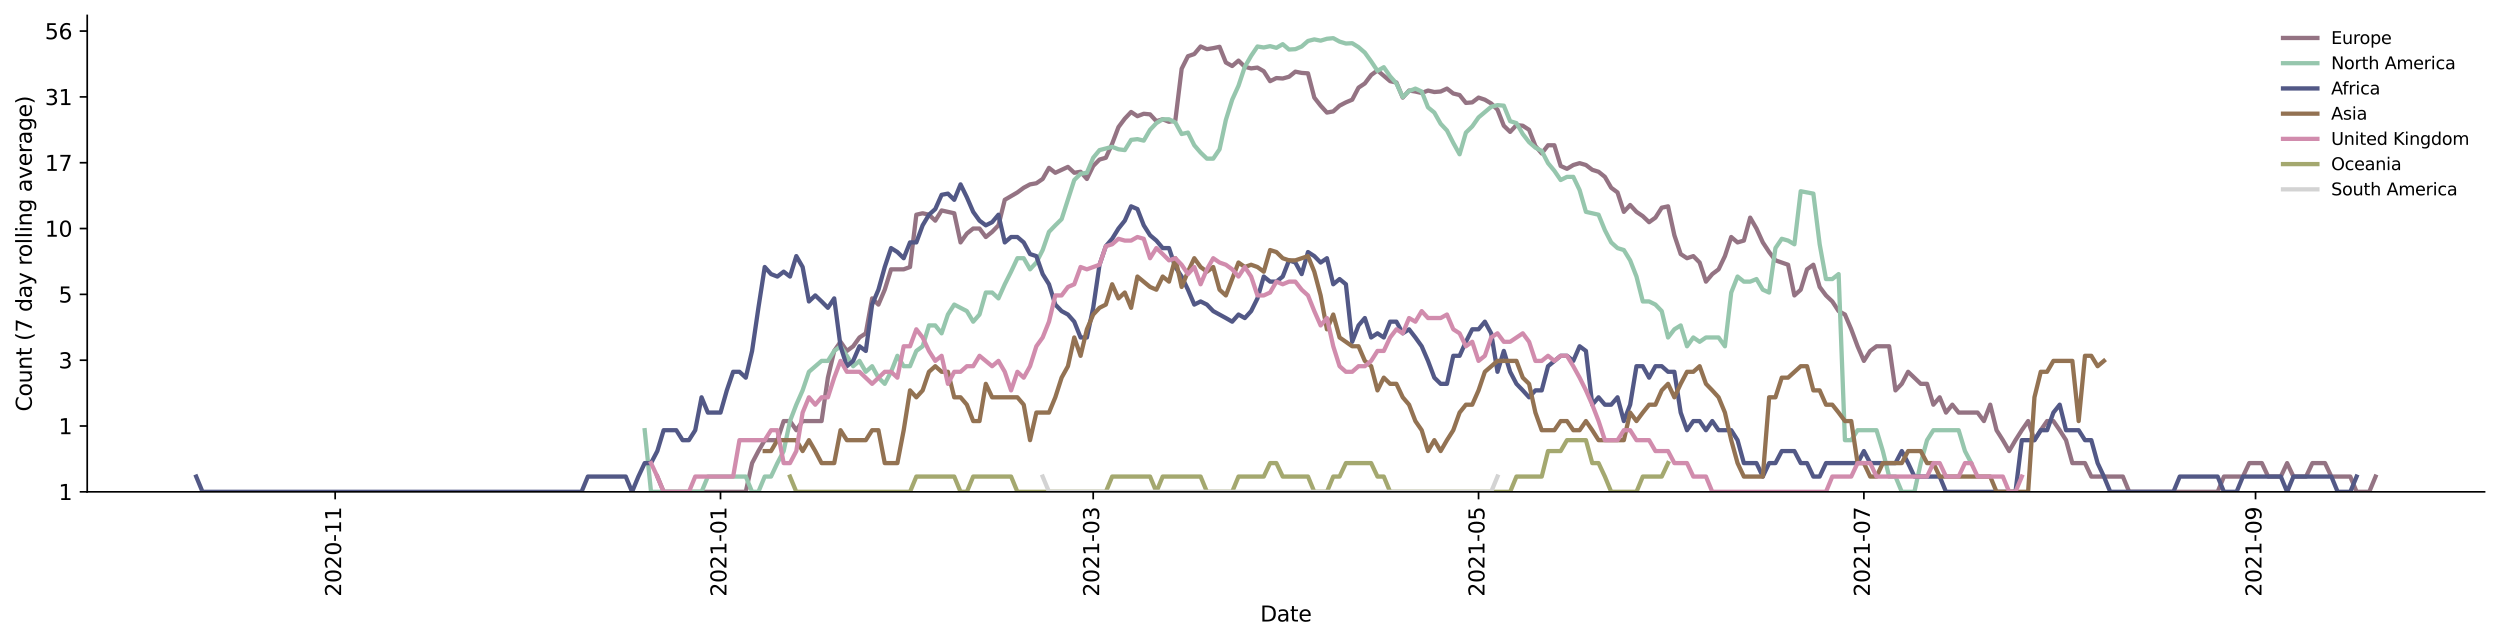 <?xml version="1.0" encoding="utf-8" standalone="no"?>
<!DOCTYPE svg PUBLIC "-//W3C//DTD SVG 1.1//EN"
  "http://www.w3.org/Graphics/SVG/1.1/DTD/svg11.dtd">
<svg height="298.621pt" version="1.1" viewBox="0 0 1163.803 298.621" width="1163.803pt" xmlns="http://www.w3.org/2000/svg" xmlns:xlink="http://www.w3.org/1999/xlink">
 <defs>
  <style type="text/css">*{stroke-linecap:butt;stroke-linejoin:round;}</style>
 </defs>
 <g id="figure_1">
  <g id="patch_1">
   <path d="M 0 298.621 
L 1163.803 298.621 
L 1163.803 0 
L 0 0 
z
" style="fill:#ffffff;"/>
  </g>
  <g id="axes_1">
   <g id="patch_2">
    <path d="M 40.603 228.96 
L 1156.603 228.96 
L 1156.603 7.2 
L 40.603 7.2 
z
" style="fill:#ffffff;"/>
   </g>
   <g id="matplotlib.axis_1">
    <g id="xtick_1">
     <g id="line2d_1">
      <defs>
       <path d="M 0 0 
L 0 3.5 
" id="mb6e22244a1" style="stroke:#000000;stroke-width:0.8;"/>
      </defs>
      <g>
       <use style="stroke:#000000;stroke-width:0.8;" x="156.026" xlink:href="#mb6e22244a1" y="228.96"/>
      </g>
     </g>
     <g id="text_1">
      <!-- 2020-11 -->
      <g transform="translate(158.785 277.743)rotate(-90)scale(0.1 -0.1)">
       <defs>
        <path d="M 1228 531 
L 3431 531 
L 3431 0 
L 469 0 
L 469 531 
Q 828 903 1448 1529 
Q 2069 2156 2228 2338 
Q 2531 2678 2651 2914 
Q 2772 3150 2772 3378 
Q 2772 3750 2511 3984 
Q 2250 4219 1831 4219 
Q 1534 4219 1204 4116 
Q 875 4013 500 3803 
L 500 4441 
Q 881 4594 1212 4672 
Q 1544 4750 1819 4750 
Q 2544 4750 2975 4387 
Q 3406 4025 3406 3419 
Q 3406 3131 3298 2873 
Q 3191 2616 2906 2266 
Q 2828 2175 2409 1742 
Q 1991 1309 1228 531 
z
" id="DejaVuSans-32" transform="scale(0.016)"/>
        <path d="M 2034 4250 
Q 1547 4250 1301 3770 
Q 1056 3291 1056 2328 
Q 1056 1369 1301 889 
Q 1547 409 2034 409 
Q 2525 409 2770 889 
Q 3016 1369 3016 2328 
Q 3016 3291 2770 3770 
Q 2525 4250 2034 4250 
z
M 2034 4750 
Q 2819 4750 3233 4129 
Q 3647 3509 3647 2328 
Q 3647 1150 3233 529 
Q 2819 -91 2034 -91 
Q 1250 -91 836 529 
Q 422 1150 422 2328 
Q 422 3509 836 4129 
Q 1250 4750 2034 4750 
z
" id="DejaVuSans-30" transform="scale(0.016)"/>
        <path d="M 313 2009 
L 1997 2009 
L 1997 1497 
L 313 1497 
L 313 2009 
z
" id="DejaVuSans-2d" transform="scale(0.016)"/>
        <path d="M 794 531 
L 1825 531 
L 1825 4091 
L 703 3866 
L 703 4441 
L 1819 4666 
L 2450 4666 
L 2450 531 
L 3481 531 
L 3481 0 
L 794 0 
L 794 531 
z
" id="DejaVuSans-31" transform="scale(0.016)"/>
       </defs>
       <use xlink:href="#DejaVuSans-32"/>
       <use x="63.623" xlink:href="#DejaVuSans-30"/>
       <use x="127.246" xlink:href="#DejaVuSans-32"/>
       <use x="190.869" xlink:href="#DejaVuSans-30"/>
       <use x="254.492" xlink:href="#DejaVuSans-2d"/>
       <use x="290.576" xlink:href="#DejaVuSans-31"/>
       <use x="354.199" xlink:href="#DejaVuSans-31"/>
      </g>
     </g>
    </g>
    <g id="xtick_2">
     <g id="line2d_2">
      <g>
       <use style="stroke:#000000;stroke-width:0.8;" x="335.409" xlink:href="#mb6e22244a1" y="228.96"/>
      </g>
     </g>
     <g id="text_2">
      <!-- 2021-01 -->
      <g transform="translate(338.169 277.743)rotate(-90)scale(0.1 -0.1)">
       <use xlink:href="#DejaVuSans-32"/>
       <use x="63.623" xlink:href="#DejaVuSans-30"/>
       <use x="127.246" xlink:href="#DejaVuSans-32"/>
       <use x="190.869" xlink:href="#DejaVuSans-31"/>
       <use x="254.492" xlink:href="#DejaVuSans-2d"/>
       <use x="290.576" xlink:href="#DejaVuSans-30"/>
       <use x="354.199" xlink:href="#DejaVuSans-31"/>
      </g>
     </g>
    </g>
    <g id="xtick_3">
     <g id="line2d_3">
      <g>
       <use style="stroke:#000000;stroke-width:0.8;" x="508.911" xlink:href="#mb6e22244a1" y="228.96"/>
      </g>
     </g>
     <g id="text_3">
      <!-- 2021-03 -->
      <g transform="translate(511.671 277.743)rotate(-90)scale(0.1 -0.1)">
       <defs>
        <path d="M 2597 2516 
Q 3050 2419 3304 2112 
Q 3559 1806 3559 1356 
Q 3559 666 3084 287 
Q 2609 -91 1734 -91 
Q 1441 -91 1130 -33 
Q 819 25 488 141 
L 488 750 
Q 750 597 1062 519 
Q 1375 441 1716 441 
Q 2309 441 2620 675 
Q 2931 909 2931 1356 
Q 2931 1769 2642 2001 
Q 2353 2234 1838 2234 
L 1294 2234 
L 1294 2753 
L 1863 2753 
Q 2328 2753 2575 2939 
Q 2822 3125 2822 3475 
Q 2822 3834 2567 4026 
Q 2313 4219 1838 4219 
Q 1578 4219 1281 4162 
Q 984 4106 628 3988 
L 628 4550 
Q 988 4650 1302 4700 
Q 1616 4750 1894 4750 
Q 2613 4750 3031 4423 
Q 3450 4097 3450 3541 
Q 3450 3153 3228 2886 
Q 3006 2619 2597 2516 
z
" id="DejaVuSans-33" transform="scale(0.016)"/>
       </defs>
       <use xlink:href="#DejaVuSans-32"/>
       <use x="63.623" xlink:href="#DejaVuSans-30"/>
       <use x="127.246" xlink:href="#DejaVuSans-32"/>
       <use x="190.869" xlink:href="#DejaVuSans-31"/>
       <use x="254.492" xlink:href="#DejaVuSans-2d"/>
       <use x="290.576" xlink:href="#DejaVuSans-30"/>
       <use x="354.199" xlink:href="#DejaVuSans-33"/>
      </g>
     </g>
    </g>
    <g id="xtick_4">
     <g id="line2d_4">
      <g>
       <use style="stroke:#000000;stroke-width:0.8;" x="688.295" xlink:href="#mb6e22244a1" y="228.96"/>
      </g>
     </g>
     <g id="text_4">
      <!-- 2021-05 -->
      <g transform="translate(691.054 277.743)rotate(-90)scale(0.1 -0.1)">
       <defs>
        <path d="M 691 4666 
L 3169 4666 
L 3169 4134 
L 1269 4134 
L 1269 2991 
Q 1406 3038 1543 3061 
Q 1681 3084 1819 3084 
Q 2600 3084 3056 2656 
Q 3513 2228 3513 1497 
Q 3513 744 3044 326 
Q 2575 -91 1722 -91 
Q 1428 -91 1123 -41 
Q 819 9 494 109 
L 494 744 
Q 775 591 1075 516 
Q 1375 441 1709 441 
Q 2250 441 2565 725 
Q 2881 1009 2881 1497 
Q 2881 1984 2565 2268 
Q 2250 2553 1709 2553 
Q 1456 2553 1204 2497 
Q 953 2441 691 2322 
L 691 4666 
z
" id="DejaVuSans-35" transform="scale(0.016)"/>
       </defs>
       <use xlink:href="#DejaVuSans-32"/>
       <use x="63.623" xlink:href="#DejaVuSans-30"/>
       <use x="127.246" xlink:href="#DejaVuSans-32"/>
       <use x="190.869" xlink:href="#DejaVuSans-31"/>
       <use x="254.492" xlink:href="#DejaVuSans-2d"/>
       <use x="290.576" xlink:href="#DejaVuSans-30"/>
       <use x="354.199" xlink:href="#DejaVuSans-35"/>
      </g>
     </g>
    </g>
    <g id="xtick_5">
     <g id="line2d_5">
      <g>
       <use style="stroke:#000000;stroke-width:0.8;" x="867.678" xlink:href="#mb6e22244a1" y="228.96"/>
      </g>
     </g>
     <g id="text_5">
      <!-- 2021-07 -->
      <g transform="translate(870.438 277.743)rotate(-90)scale(0.1 -0.1)">
       <defs>
        <path d="M 525 4666 
L 3525 4666 
L 3525 4397 
L 1831 0 
L 1172 0 
L 2766 4134 
L 525 4134 
L 525 4666 
z
" id="DejaVuSans-37" transform="scale(0.016)"/>
       </defs>
       <use xlink:href="#DejaVuSans-32"/>
       <use x="63.623" xlink:href="#DejaVuSans-30"/>
       <use x="127.246" xlink:href="#DejaVuSans-32"/>
       <use x="190.869" xlink:href="#DejaVuSans-31"/>
       <use x="254.492" xlink:href="#DejaVuSans-2d"/>
       <use x="290.576" xlink:href="#DejaVuSans-30"/>
       <use x="354.199" xlink:href="#DejaVuSans-37"/>
      </g>
     </g>
    </g>
    <g id="xtick_6">
     <g id="line2d_6">
      <g>
       <use style="stroke:#000000;stroke-width:0.8;" x="1050.002" xlink:href="#mb6e22244a1" y="228.96"/>
      </g>
     </g>
     <g id="text_6">
      <!-- 2021-09 -->
      <g transform="translate(1052.762 277.743)rotate(-90)scale(0.1 -0.1)">
       <defs>
        <path d="M 703 97 
L 703 672 
Q 941 559 1184 500 
Q 1428 441 1663 441 
Q 2288 441 2617 861 
Q 2947 1281 2994 2138 
Q 2813 1869 2534 1725 
Q 2256 1581 1919 1581 
Q 1219 1581 811 2004 
Q 403 2428 403 3163 
Q 403 3881 828 4315 
Q 1253 4750 1959 4750 
Q 2769 4750 3195 4129 
Q 3622 3509 3622 2328 
Q 3622 1225 3098 567 
Q 2575 -91 1691 -91 
Q 1453 -91 1209 -44 
Q 966 3 703 97 
z
M 1959 2075 
Q 2384 2075 2632 2365 
Q 2881 2656 2881 3163 
Q 2881 3666 2632 3958 
Q 2384 4250 1959 4250 
Q 1534 4250 1286 3958 
Q 1038 3666 1038 3163 
Q 1038 2656 1286 2365 
Q 1534 2075 1959 2075 
z
" id="DejaVuSans-39" transform="scale(0.016)"/>
       </defs>
       <use xlink:href="#DejaVuSans-32"/>
       <use x="63.623" xlink:href="#DejaVuSans-30"/>
       <use x="127.246" xlink:href="#DejaVuSans-32"/>
       <use x="190.869" xlink:href="#DejaVuSans-31"/>
       <use x="254.492" xlink:href="#DejaVuSans-2d"/>
       <use x="290.576" xlink:href="#DejaVuSans-30"/>
       <use x="354.199" xlink:href="#DejaVuSans-39"/>
      </g>
     </g>
    </g>
    <g id="text_7">
     <!-- Date -->
     <g transform="translate(586.652 289.341)scale(0.1 -0.1)">
      <defs>
       <path d="M 1259 4147 
L 1259 519 
L 2022 519 
Q 2988 519 3436 956 
Q 3884 1394 3884 2338 
Q 3884 3275 3436 3711 
Q 2988 4147 2022 4147 
L 1259 4147 
z
M 628 4666 
L 1925 4666 
Q 3281 4666 3915 4102 
Q 4550 3538 4550 2338 
Q 4550 1131 3912 565 
Q 3275 0 1925 0 
L 628 0 
L 628 4666 
z
" id="DejaVuSans-44" transform="scale(0.016)"/>
       <path d="M 2194 1759 
Q 1497 1759 1228 1600 
Q 959 1441 959 1056 
Q 959 750 1161 570 
Q 1363 391 1709 391 
Q 2188 391 2477 730 
Q 2766 1069 2766 1631 
L 2766 1759 
L 2194 1759 
z
M 3341 1997 
L 3341 0 
L 2766 0 
L 2766 531 
Q 2569 213 2275 61 
Q 1981 -91 1556 -91 
Q 1019 -91 701 211 
Q 384 513 384 1019 
Q 384 1609 779 1909 
Q 1175 2209 1959 2209 
L 2766 2209 
L 2766 2266 
Q 2766 2663 2505 2880 
Q 2244 3097 1772 3097 
Q 1472 3097 1187 3025 
Q 903 2953 641 2809 
L 641 3341 
Q 956 3463 1253 3523 
Q 1550 3584 1831 3584 
Q 2591 3584 2966 3190 
Q 3341 2797 3341 1997 
z
" id="DejaVuSans-61" transform="scale(0.016)"/>
       <path d="M 1172 4494 
L 1172 3500 
L 2356 3500 
L 2356 3053 
L 1172 3053 
L 1172 1153 
Q 1172 725 1289 603 
Q 1406 481 1766 481 
L 2356 481 
L 2356 0 
L 1766 0 
Q 1100 0 847 248 
Q 594 497 594 1153 
L 594 3053 
L 172 3053 
L 172 3500 
L 594 3500 
L 594 4494 
L 1172 4494 
z
" id="DejaVuSans-74" transform="scale(0.016)"/>
       <path d="M 3597 1894 
L 3597 1613 
L 953 1613 
Q 991 1019 1311 708 
Q 1631 397 2203 397 
Q 2534 397 2845 478 
Q 3156 559 3463 722 
L 3463 178 
Q 3153 47 2828 -22 
Q 2503 -91 2169 -91 
Q 1331 -91 842 396 
Q 353 884 353 1716 
Q 353 2575 817 3079 
Q 1281 3584 2069 3584 
Q 2775 3584 3186 3129 
Q 3597 2675 3597 1894 
z
M 3022 2063 
Q 3016 2534 2758 2815 
Q 2500 3097 2075 3097 
Q 1594 3097 1305 2825 
Q 1016 2553 972 2059 
L 3022 2063 
z
" id="DejaVuSans-65" transform="scale(0.016)"/>
      </defs>
      <use xlink:href="#DejaVuSans-44"/>
      <use x="77.002" xlink:href="#DejaVuSans-61"/>
      <use x="138.281" xlink:href="#DejaVuSans-74"/>
      <use x="177.49" xlink:href="#DejaVuSans-65"/>
     </g>
    </g>
   </g>
   <g id="matplotlib.axis_2">
    <g id="ytick_1">
     <g id="line2d_7">
      <defs>
       <path d="M 0 0 
L -3.5 0 
" id="mb4173aa303" style="stroke:#000000;stroke-width:0.8;"/>
      </defs>
      <g>
       <use style="stroke:#000000;stroke-width:0.8;" x="40.603" xlink:href="#mb4173aa303" y="228.96"/>
      </g>
     </g>
     <g id="text_8">
      <!-- 1 -->
      <g transform="translate(27.241 232.759)scale(0.1 -0.1)">
       <use xlink:href="#DejaVuSans-31"/>
      </g>
     </g>
    </g>
    <g id="ytick_2">
     <g id="line2d_8">
      <g>
       <use style="stroke:#000000;stroke-width:0.8;" x="40.603" xlink:href="#mb4173aa303" y="198.318"/>
      </g>
     </g>
     <g id="text_9">
      <!-- 1 -->
      <g transform="translate(27.241 202.117)scale(0.1 -0.1)">
       <use xlink:href="#DejaVuSans-31"/>
      </g>
     </g>
    </g>
    <g id="ytick_3">
     <g id="line2d_9">
      <g>
       <use style="stroke:#000000;stroke-width:0.8;" x="40.603" xlink:href="#mb4173aa303" y="167.675"/>
      </g>
     </g>
     <g id="text_10">
      <!-- 3 -->
      <g transform="translate(27.241 171.474)scale(0.1 -0.1)">
       <use xlink:href="#DejaVuSans-33"/>
      </g>
     </g>
    </g>
    <g id="ytick_4">
     <g id="line2d_10">
      <g>
       <use style="stroke:#000000;stroke-width:0.8;" x="40.603" xlink:href="#mb4173aa303" y="137.033"/>
      </g>
     </g>
     <g id="text_11">
      <!-- 5 -->
      <g transform="translate(27.241 140.832)scale(0.1 -0.1)">
       <use xlink:href="#DejaVuSans-35"/>
      </g>
     </g>
    </g>
    <g id="ytick_5">
     <g id="line2d_11">
      <g>
       <use style="stroke:#000000;stroke-width:0.8;" x="40.603" xlink:href="#mb4173aa303" y="106.39"/>
      </g>
     </g>
     <g id="text_12">
      <!-- 10 -->
      <g transform="translate(20.878 110.19)scale(0.1 -0.1)">
       <use xlink:href="#DejaVuSans-31"/>
       <use x="63.623" xlink:href="#DejaVuSans-30"/>
      </g>
     </g>
    </g>
    <g id="ytick_6">
     <g id="line2d_12">
      <g>
       <use style="stroke:#000000;stroke-width:0.8;" x="40.603" xlink:href="#mb4173aa303" y="75.748"/>
      </g>
     </g>
     <g id="text_13">
      <!-- 17 -->
      <g transform="translate(20.878 79.547)scale(0.1 -0.1)">
       <use xlink:href="#DejaVuSans-31"/>
       <use x="63.623" xlink:href="#DejaVuSans-37"/>
      </g>
     </g>
    </g>
    <g id="ytick_7">
     <g id="line2d_13">
      <g>
       <use style="stroke:#000000;stroke-width:0.8;" x="40.603" xlink:href="#mb4173aa303" y="45.106"/>
      </g>
     </g>
     <g id="text_14">
      <!-- 31 -->
      <g transform="translate(20.878 48.905)scale(0.1 -0.1)">
       <use xlink:href="#DejaVuSans-33"/>
       <use x="63.623" xlink:href="#DejaVuSans-31"/>
      </g>
     </g>
    </g>
    <g id="ytick_8">
     <g id="line2d_14">
      <g>
       <use style="stroke:#000000;stroke-width:0.8;" x="40.603" xlink:href="#mb4173aa303" y="14.463"/>
      </g>
     </g>
     <g id="text_15">
      <!-- 56 -->
      <g transform="translate(20.878 18.263)scale(0.1 -0.1)">
       <defs>
        <path d="M 2113 2584 
Q 1688 2584 1439 2293 
Q 1191 2003 1191 1497 
Q 1191 994 1439 701 
Q 1688 409 2113 409 
Q 2538 409 2786 701 
Q 3034 994 3034 1497 
Q 3034 2003 2786 2293 
Q 2538 2584 2113 2584 
z
M 3366 4563 
L 3366 3988 
Q 3128 4100 2886 4159 
Q 2644 4219 2406 4219 
Q 1781 4219 1451 3797 
Q 1122 3375 1075 2522 
Q 1259 2794 1537 2939 
Q 1816 3084 2150 3084 
Q 2853 3084 3261 2657 
Q 3669 2231 3669 1497 
Q 3669 778 3244 343 
Q 2819 -91 2113 -91 
Q 1303 -91 875 529 
Q 447 1150 447 2328 
Q 447 3434 972 4092 
Q 1497 4750 2381 4750 
Q 2619 4750 2861 4703 
Q 3103 4656 3366 4563 
z
" id="DejaVuSans-36" transform="scale(0.016)"/>
       </defs>
       <use xlink:href="#DejaVuSans-35"/>
       <use x="63.623" xlink:href="#DejaVuSans-36"/>
      </g>
     </g>
    </g>
    <g id="text_16">
     <!-- Count (7 day rolling average) -->
     <g transform="translate(14.798 191.548)rotate(-90)scale(0.1 -0.1)">
      <defs>
       <path d="M 4122 4306 
L 4122 3641 
Q 3803 3938 3442 4084 
Q 3081 4231 2675 4231 
Q 1875 4231 1450 3742 
Q 1025 3253 1025 2328 
Q 1025 1406 1450 917 
Q 1875 428 2675 428 
Q 3081 428 3442 575 
Q 3803 722 4122 1019 
L 4122 359 
Q 3791 134 3420 21 
Q 3050 -91 2638 -91 
Q 1578 -91 968 557 
Q 359 1206 359 2328 
Q 359 3453 968 4101 
Q 1578 4750 2638 4750 
Q 3056 4750 3426 4639 
Q 3797 4528 4122 4306 
z
" id="DejaVuSans-43" transform="scale(0.016)"/>
       <path d="M 1959 3097 
Q 1497 3097 1228 2736 
Q 959 2375 959 1747 
Q 959 1119 1226 758 
Q 1494 397 1959 397 
Q 2419 397 2687 759 
Q 2956 1122 2956 1747 
Q 2956 2369 2687 2733 
Q 2419 3097 1959 3097 
z
M 1959 3584 
Q 2709 3584 3137 3096 
Q 3566 2609 3566 1747 
Q 3566 888 3137 398 
Q 2709 -91 1959 -91 
Q 1206 -91 779 398 
Q 353 888 353 1747 
Q 353 2609 779 3096 
Q 1206 3584 1959 3584 
z
" id="DejaVuSans-6f" transform="scale(0.016)"/>
       <path d="M 544 1381 
L 544 3500 
L 1119 3500 
L 1119 1403 
Q 1119 906 1312 657 
Q 1506 409 1894 409 
Q 2359 409 2629 706 
Q 2900 1003 2900 1516 
L 2900 3500 
L 3475 3500 
L 3475 0 
L 2900 0 
L 2900 538 
Q 2691 219 2414 64 
Q 2138 -91 1772 -91 
Q 1169 -91 856 284 
Q 544 659 544 1381 
z
M 1991 3584 
L 1991 3584 
z
" id="DejaVuSans-75" transform="scale(0.016)"/>
       <path d="M 3513 2113 
L 3513 0 
L 2938 0 
L 2938 2094 
Q 2938 2591 2744 2837 
Q 2550 3084 2163 3084 
Q 1697 3084 1428 2787 
Q 1159 2491 1159 1978 
L 1159 0 
L 581 0 
L 581 3500 
L 1159 3500 
L 1159 2956 
Q 1366 3272 1645 3428 
Q 1925 3584 2291 3584 
Q 2894 3584 3203 3211 
Q 3513 2838 3513 2113 
z
" id="DejaVuSans-6e" transform="scale(0.016)"/>
       <path id="DejaVuSans-20" transform="scale(0.016)"/>
       <path d="M 1984 4856 
Q 1566 4138 1362 3434 
Q 1159 2731 1159 2009 
Q 1159 1288 1364 580 
Q 1569 -128 1984 -844 
L 1484 -844 
Q 1016 -109 783 600 
Q 550 1309 550 2009 
Q 550 2706 781 3412 
Q 1013 4119 1484 4856 
L 1984 4856 
z
" id="DejaVuSans-28" transform="scale(0.016)"/>
       <path d="M 2906 2969 
L 2906 4863 
L 3481 4863 
L 3481 0 
L 2906 0 
L 2906 525 
Q 2725 213 2448 61 
Q 2172 -91 1784 -91 
Q 1150 -91 751 415 
Q 353 922 353 1747 
Q 353 2572 751 3078 
Q 1150 3584 1784 3584 
Q 2172 3584 2448 3432 
Q 2725 3281 2906 2969 
z
M 947 1747 
Q 947 1113 1208 752 
Q 1469 391 1925 391 
Q 2381 391 2643 752 
Q 2906 1113 2906 1747 
Q 2906 2381 2643 2742 
Q 2381 3103 1925 3103 
Q 1469 3103 1208 2742 
Q 947 2381 947 1747 
z
" id="DejaVuSans-64" transform="scale(0.016)"/>
       <path d="M 2059 -325 
Q 1816 -950 1584 -1140 
Q 1353 -1331 966 -1331 
L 506 -1331 
L 506 -850 
L 844 -850 
Q 1081 -850 1212 -737 
Q 1344 -625 1503 -206 
L 1606 56 
L 191 3500 
L 800 3500 
L 1894 763 
L 2988 3500 
L 3597 3500 
L 2059 -325 
z
" id="DejaVuSans-79" transform="scale(0.016)"/>
       <path d="M 2631 2963 
Q 2534 3019 2420 3045 
Q 2306 3072 2169 3072 
Q 1681 3072 1420 2755 
Q 1159 2438 1159 1844 
L 1159 0 
L 581 0 
L 581 3500 
L 1159 3500 
L 1159 2956 
Q 1341 3275 1631 3429 
Q 1922 3584 2338 3584 
Q 2397 3584 2469 3576 
Q 2541 3569 2628 3553 
L 2631 2963 
z
" id="DejaVuSans-72" transform="scale(0.016)"/>
       <path d="M 603 4863 
L 1178 4863 
L 1178 0 
L 603 0 
L 603 4863 
z
" id="DejaVuSans-6c" transform="scale(0.016)"/>
       <path d="M 603 3500 
L 1178 3500 
L 1178 0 
L 603 0 
L 603 3500 
z
M 603 4863 
L 1178 4863 
L 1178 4134 
L 603 4134 
L 603 4863 
z
" id="DejaVuSans-69" transform="scale(0.016)"/>
       <path d="M 2906 1791 
Q 2906 2416 2648 2759 
Q 2391 3103 1925 3103 
Q 1463 3103 1205 2759 
Q 947 2416 947 1791 
Q 947 1169 1205 825 
Q 1463 481 1925 481 
Q 2391 481 2648 825 
Q 2906 1169 2906 1791 
z
M 3481 434 
Q 3481 -459 3084 -895 
Q 2688 -1331 1869 -1331 
Q 1566 -1331 1297 -1286 
Q 1028 -1241 775 -1147 
L 775 -588 
Q 1028 -725 1275 -790 
Q 1522 -856 1778 -856 
Q 2344 -856 2625 -561 
Q 2906 -266 2906 331 
L 2906 616 
Q 2728 306 2450 153 
Q 2172 0 1784 0 
Q 1141 0 747 490 
Q 353 981 353 1791 
Q 353 2603 747 3093 
Q 1141 3584 1784 3584 
Q 2172 3584 2450 3431 
Q 2728 3278 2906 2969 
L 2906 3500 
L 3481 3500 
L 3481 434 
z
" id="DejaVuSans-67" transform="scale(0.016)"/>
       <path d="M 191 3500 
L 800 3500 
L 1894 563 
L 2988 3500 
L 3597 3500 
L 2284 0 
L 1503 0 
L 191 3500 
z
" id="DejaVuSans-76" transform="scale(0.016)"/>
       <path d="M 513 4856 
L 1013 4856 
Q 1481 4119 1714 3412 
Q 1947 2706 1947 2009 
Q 1947 1309 1714 600 
Q 1481 -109 1013 -844 
L 513 -844 
Q 928 -128 1133 580 
Q 1338 1288 1338 2009 
Q 1338 2731 1133 3434 
Q 928 4138 513 4856 
z
" id="DejaVuSans-29" transform="scale(0.016)"/>
      </defs>
      <use xlink:href="#DejaVuSans-43"/>
      <use x="69.824" xlink:href="#DejaVuSans-6f"/>
      <use x="131.006" xlink:href="#DejaVuSans-75"/>
      <use x="194.385" xlink:href="#DejaVuSans-6e"/>
      <use x="257.764" xlink:href="#DejaVuSans-74"/>
      <use x="296.973" xlink:href="#DejaVuSans-20"/>
      <use x="328.76" xlink:href="#DejaVuSans-28"/>
      <use x="367.773" xlink:href="#DejaVuSans-37"/>
      <use x="431.396" xlink:href="#DejaVuSans-20"/>
      <use x="463.184" xlink:href="#DejaVuSans-64"/>
      <use x="526.66" xlink:href="#DejaVuSans-61"/>
      <use x="587.939" xlink:href="#DejaVuSans-79"/>
      <use x="647.119" xlink:href="#DejaVuSans-20"/>
      <use x="678.906" xlink:href="#DejaVuSans-72"/>
      <use x="717.77" xlink:href="#DejaVuSans-6f"/>
      <use x="778.951" xlink:href="#DejaVuSans-6c"/>
      <use x="806.734" xlink:href="#DejaVuSans-6c"/>
      <use x="834.518" xlink:href="#DejaVuSans-69"/>
      <use x="862.301" xlink:href="#DejaVuSans-6e"/>
      <use x="925.68" xlink:href="#DejaVuSans-67"/>
      <use x="989.156" xlink:href="#DejaVuSans-20"/>
      <use x="1020.943" xlink:href="#DejaVuSans-61"/>
      <use x="1082.223" xlink:href="#DejaVuSans-76"/>
      <use x="1141.402" xlink:href="#DejaVuSans-65"/>
      <use x="1202.926" xlink:href="#DejaVuSans-72"/>
      <use x="1244.039" xlink:href="#DejaVuSans-61"/>
      <use x="1305.318" xlink:href="#DejaVuSans-67"/>
      <use x="1368.795" xlink:href="#DejaVuSans-65"/>
      <use x="1430.318" xlink:href="#DejaVuSans-29"/>
     </g>
    </g>
   </g>
   <g id="line2d_15">
    <path clip-path="url(#pb683eefa0a)" d="M 306.002 221.852 
L 308.943 228.96 
L 347.172 228.96 
L 350.113 215.582 
L 353.054 209.974 
L 355.994 204.9 
L 361.876 204.9 
L 364.817 196.008 
L 367.757 196.008 
L 370.698 200.269 
L 373.639 196.008 
L 382.461 196.008 
L 385.402 175.807 
L 388.342 163.371 
L 391.283 159.111 
L 394.224 163.371 
L 397.164 161.198 
L 400.105 157.102 
L 403.046 155.166 
L 405.987 138.91 
L 408.927 141.788 
L 411.868 134.865 
L 414.809 125.377 
L 420.69 125.377 
L 423.631 124.301 
L 426.572 99.952 
L 429.512 99.282 
L 432.453 99.952 
L 435.394 102.718 
L 438.334 97.968 
L 444.216 99.282 
L 447.156 112.851 
L 450.097 108.722 
L 453.038 106.39 
L 455.979 106.39 
L 458.919 110.335 
L 461.86 107.934 
L 464.801 104.891 
L 467.741 93.013 
L 473.623 89.577 
L 476.564 87.404 
L 479.504 85.831 
L 482.445 85.316 
L 485.386 83.307 
L 488.326 78.144 
L 491.267 80.429 
L 497.149 77.699 
L 500.089 80.429 
L 503.03 79.965 
L 505.971 83.307 
L 508.911 77.257 
L 511.852 74.264 
L 514.793 73.438 
L 517.734 66.896 
L 520.674 59.158 
L 523.615 55.236 
L 526.556 52.128 
L 529.496 54.085 
L 532.437 52.958 
L 535.378 53.238 
L 538.319 56.412 
L 541.259 55.527 
L 544.2 56.71 
L 547.141 56.116 
L 550.081 32.029 
L 553.022 26.158 
L 555.963 25.157 
L 558.904 21.639 
L 561.844 22.891 
L 564.785 22.418 
L 567.726 21.793 
L 570.666 29.101 
L 573.607 30.728 
L 576.548 28.219 
L 579.489 31.097 
L 582.429 31.841 
L 585.37 31.468 
L 588.311 33.17 
L 591.251 37.784 
L 594.192 36.337 
L 597.133 36.541 
L 600.073 35.728 
L 603.014 33.362 
L 605.955 33.944 
L 608.896 34.139 
L 611.836 45.434 
L 614.777 49.193 
L 617.718 52.404 
L 620.658 51.855 
L 623.599 49.193 
L 626.54 47.657 
L 629.481 46.41 
L 632.421 40.802 
L 635.362 38.842 
L 638.303 34.928 
L 641.243 32.787 
L 647.125 37.784 
L 650.066 38.416 
L 653.006 45.434 
L 655.947 42.15 
L 658.888 42.607 
L 661.828 43.299 
L 664.769 42.15 
L 667.71 42.836 
L 670.651 42.607 
L 673.591 41.247 
L 676.532 43.532 
L 679.473 44.237 
L 682.413 47.91 
L 685.354 47.657 
L 688.295 45.434 
L 691.236 46.41 
L 694.176 48.164 
L 697.117 51.042 
L 700.058 58.536 
L 702.998 61.396 
L 705.939 58.227 
L 708.88 58.536 
L 711.821 60.426 
L 714.761 67.994 
L 717.702 71.429 
L 720.643 67.625 
L 723.583 67.625 
L 726.524 77.257 
L 729.465 78.594 
L 732.405 76.819 
L 735.346 75.954 
L 738.287 76.819 
L 741.228 79.047 
L 744.168 79.965 
L 747.109 82.331 
L 750.05 87.404 
L 752.99 89.577 
L 755.931 98.621 
L 758.872 95.433 
L 761.813 98.621 
L 764.753 100.63 
L 767.694 103.432 
L 770.635 101.317 
L 773.575 96.685 
L 776.516 96.055 
L 779.457 109.523 
L 782.398 118.269 
L 785.338 120.205 
L 788.279 119.228 
L 791.22 122.214 
L 794.16 131.106 
L 797.101 127.595 
L 800.042 125.377 
L 802.983 119.228 
L 805.923 110.335 
L 808.864 112.851 
L 811.805 111.999 
L 814.745 101.317 
L 817.686 106.39 
L 820.627 112.851 
L 823.568 117.327 
L 826.508 121.2 
L 832.39 123.247 
L 835.33 137.527 
L 838.271 134.865 
L 841.212 125.377 
L 844.153 123.247 
L 847.093 133.582 
L 850.034 137.527 
L 852.975 140.33 
L 855.915 144.831 
L 858.856 146.42 
L 861.797 153.298 
L 864.738 161.198 
L 867.678 168.003 
L 870.619 163.371 
L 873.56 161.198 
L 879.441 161.198 
L 882.382 181.728 
L 885.322 178.685 
L 888.263 173.077 
L 894.145 178.685 
L 897.085 178.685 
L 900.026 188.39 
L 902.967 184.955 
L 905.907 192.063 
L 908.848 188.39 
L 911.789 192.063 
L 920.611 192.063 
L 923.552 196.008 
L 926.492 188.39 
L 929.433 200.269 
L 932.374 204.9 
L 935.315 209.974 
L 938.255 204.9 
L 941.196 200.269 
L 944.137 196.008 
L 947.077 204.9 
L 950.018 200.269 
L 952.959 196.008 
L 955.9 196.008 
L 958.84 200.269 
L 961.781 204.9 
L 964.722 215.582 
L 970.603 215.582 
L 973.544 221.852 
L 988.247 221.852 
L 991.188 228.96 
L 1032.358 228.96 
L 1035.299 221.852 
L 1044.121 221.852 
L 1047.062 215.582 
L 1052.943 215.582 
L 1055.884 221.852 
L 1061.765 221.852 
L 1064.706 215.582 
L 1067.647 221.852 
L 1073.528 221.852 
L 1076.469 215.582 
L 1082.35 215.582 
L 1085.291 221.852 
L 1094.113 221.852 
L 1097.054 228.96 
L 1102.935 228.96 
L 1105.876 221.852 
L 1105.876 221.852 
" style="fill:none;stroke:#947383;stroke-linecap:square;stroke-width:2;"/>
   </g>
   <g id="line2d_16">
    <path clip-path="url(#pb683eefa0a)" d="M 300.121 200.269 
L 303.062 228.96 
L 326.587 228.96 
L 329.528 221.852 
L 347.172 221.852 
L 350.113 228.96 
L 353.054 228.96 
L 355.994 221.852 
L 358.935 221.852 
L 361.876 215.582 
L 364.817 209.974 
L 367.757 196.008 
L 370.698 188.39 
L 373.639 181.728 
L 376.579 173.077 
L 382.461 168.003 
L 385.402 168.003 
L 388.342 163.371 
L 391.283 161.198 
L 394.224 165.637 
L 397.164 170.479 
L 400.105 168.003 
L 403.046 173.077 
L 405.987 170.479 
L 408.927 175.807 
L 411.868 178.685 
L 414.809 173.077 
L 417.749 165.637 
L 420.69 170.479 
L 423.631 170.479 
L 426.572 163.371 
L 429.512 161.198 
L 432.453 151.493 
L 435.394 151.493 
L 438.334 155.166 
L 441.275 146.42 
L 444.216 141.788 
L 450.097 144.831 
L 453.038 149.748 
L 455.979 146.42 
L 458.919 136.18 
L 461.86 136.18 
L 464.801 138.91 
L 467.741 132.33 
L 470.682 126.474 
L 473.623 120.205 
L 476.564 120.205 
L 479.504 125.377 
L 482.445 122.214 
L 485.386 116.401 
L 488.326 107.934 
L 491.267 104.891 
L 494.208 102.013 
L 500.089 83.803 
L 503.03 80.898 
L 505.971 80.429 
L 508.911 73.438 
L 511.852 69.875 
L 517.734 68.365 
L 520.674 69.493 
L 523.615 69.875 
L 526.556 65.116 
L 529.496 64.767 
L 532.437 65.467 
L 535.378 60.426 
L 538.319 57.312 
L 541.259 55.527 
L 544.2 55.527 
L 547.141 57.01 
L 550.081 62.385 
L 553.022 61.724 
L 555.963 67.625 
L 558.904 71.036 
L 561.844 73.849 
L 564.785 73.849 
L 567.726 69.493 
L 570.666 55.821 
L 573.607 46.41 
L 576.548 39.922 
L 579.489 31.097 
L 582.429 25.99 
L 585.37 21.639 
L 588.311 22.105 
L 591.251 21.484 
L 594.192 22.261 
L 597.133 20.566 
L 600.073 23.05 
L 603.014 22.891 
L 605.955 21.639 
L 608.896 19.071 
L 611.836 18.339 
L 614.777 18.924 
L 617.718 18.049 
L 620.658 17.76 
L 623.599 19.367 
L 626.54 20.264 
L 629.481 20.113 
L 632.421 21.949 
L 635.362 24.499 
L 638.303 28.57 
L 641.243 32.978 
L 644.184 31.282 
L 647.125 35.527 
L 650.066 38.842 
L 653.006 45.192 
L 655.947 42.378 
L 658.888 41.247 
L 661.828 42.607 
L 664.769 49.977 
L 667.71 52.404 
L 670.651 57.615 
L 673.591 60.747 
L 676.532 66.535 
L 679.473 71.825 
L 682.413 61.724 
L 685.354 58.846 
L 688.295 54.657 
L 694.176 49.715 
L 697.117 48.934 
L 700.058 49.193 
L 702.998 56.412 
L 705.939 57.312 
L 708.88 62.385 
L 711.821 66.177 
L 714.761 68.738 
L 717.702 70.259 
L 720.643 75.954 
L 723.583 79.504 
L 726.524 83.803 
L 729.465 82.331 
L 732.405 82.331 
L 735.346 88.48 
L 738.287 98.621 
L 744.168 99.952 
L 747.109 107.156 
L 750.05 112.851 
L 752.99 115.491 
L 755.931 116.401 
L 758.872 121.2 
L 761.813 128.74 
L 764.753 140.33 
L 767.694 140.33 
L 770.635 141.788 
L 773.575 144.831 
L 776.516 157.102 
L 779.457 153.298 
L 782.398 151.493 
L 785.338 161.198 
L 788.279 157.102 
L 791.22 159.111 
L 794.16 157.102 
L 800.042 157.102 
L 802.983 161.198 
L 805.923 136.18 
L 808.864 128.74 
L 811.805 131.106 
L 814.745 131.106 
L 817.686 129.91 
L 820.627 134.865 
L 823.568 136.18 
L 826.508 115.491 
L 829.449 111.161 
L 832.39 111.999 
L 835.33 113.716 
L 838.271 89.026 
L 844.153 90.135 
L 847.093 113.716 
L 850.034 129.91 
L 852.975 129.91 
L 855.915 127.595 
L 858.856 204.9 
L 861.797 204.9 
L 864.738 200.269 
L 873.56 200.269 
L 876.5 209.974 
L 879.441 221.852 
L 882.382 221.852 
L 885.322 228.96 
L 891.204 228.96 
L 894.145 215.582 
L 897.085 204.9 
L 900.026 200.269 
L 911.789 200.269 
L 914.73 209.974 
L 917.67 215.582 
L 917.67 215.582 
" style="fill:none;stroke:#96c6ad;stroke-linecap:square;stroke-width:2;"/>
   </g>
   <g id="line2d_17">
    <path clip-path="url(#pb683eefa0a)" d="M 91.33 221.852 
L 94.271 228.96 
L 270.714 228.96 
L 273.655 221.852 
L 291.299 221.852 
L 294.239 228.96 
L 297.18 221.852 
L 300.121 215.582 
L 303.062 215.582 
L 306.002 209.974 
L 308.943 200.269 
L 314.824 200.269 
L 317.765 204.9 
L 320.706 204.9 
L 323.647 200.269 
L 326.587 184.955 
L 329.528 192.063 
L 335.409 192.063 
L 338.35 181.728 
L 341.291 173.077 
L 344.232 173.077 
L 347.172 175.807 
L 350.113 163.371 
L 353.054 143.288 
L 355.994 124.301 
L 358.935 127.595 
L 361.876 128.74 
L 364.817 126.474 
L 367.757 128.74 
L 370.698 119.228 
L 373.639 124.301 
L 376.579 140.33 
L 379.52 137.527 
L 382.461 140.33 
L 385.402 143.288 
L 388.342 138.91 
L 391.283 161.198 
L 394.224 170.479 
L 397.164 168.003 
L 400.105 161.198 
L 403.046 163.371 
L 405.987 141.788 
L 408.927 134.865 
L 411.868 124.301 
L 414.809 115.491 
L 417.749 117.327 
L 420.69 120.205 
L 423.631 112.851 
L 426.572 112.851 
L 429.512 104.891 
L 432.453 99.952 
L 435.394 97.323 
L 438.334 90.698 
L 441.275 90.135 
L 444.216 93.013 
L 447.156 85.831 
L 450.097 91.843 
L 453.038 98.621 
L 455.979 102.718 
L 458.919 104.891 
L 461.86 103.432 
L 464.801 99.952 
L 467.741 112.851 
L 470.682 110.335 
L 473.623 110.335 
L 476.564 112.851 
L 479.504 118.269 
L 482.445 119.228 
L 485.386 127.595 
L 488.326 132.33 
L 491.267 141.788 
L 494.208 144.831 
L 497.149 146.42 
L 500.089 149.748 
L 503.03 157.102 
L 505.971 157.102 
L 508.911 143.288 
L 511.852 123.247 
L 514.793 114.596 
L 517.734 111.161 
L 520.674 106.39 
L 523.615 102.718 
L 526.556 96.055 
L 529.496 97.323 
L 532.437 104.891 
L 535.378 109.523 
L 538.319 111.999 
L 541.259 115.491 
L 544.2 115.491 
L 547.141 124.301 
L 550.081 128.74 
L 553.022 134.865 
L 555.963 141.788 
L 558.904 140.33 
L 561.844 141.788 
L 564.785 144.831 
L 570.666 148.058 
L 573.607 149.748 
L 576.548 146.42 
L 579.489 148.058 
L 582.429 144.831 
L 585.37 138.91 
L 588.311 128.74 
L 591.251 131.106 
L 594.192 131.106 
L 597.133 128.74 
L 600.073 121.2 
L 603.014 122.214 
L 605.955 127.595 
L 608.896 117.327 
L 611.836 119.228 
L 614.777 122.214 
L 617.718 120.205 
L 620.658 132.33 
L 623.599 129.91 
L 626.54 132.33 
L 629.481 159.111 
L 632.421 151.493 
L 635.362 148.058 
L 638.303 157.102 
L 641.243 155.166 
L 644.184 157.102 
L 647.125 149.748 
L 650.066 149.748 
L 653.006 155.166 
L 655.947 153.298 
L 658.888 157.102 
L 661.828 161.198 
L 664.769 168.003 
L 667.71 175.807 
L 670.651 178.685 
L 673.591 178.685 
L 676.532 165.637 
L 679.473 165.637 
L 682.413 159.111 
L 685.354 153.298 
L 688.295 153.298 
L 691.236 149.748 
L 694.176 155.166 
L 697.117 173.077 
L 700.058 163.371 
L 702.998 173.077 
L 705.939 178.685 
L 708.88 181.728 
L 711.821 184.955 
L 714.761 181.728 
L 717.702 181.728 
L 720.643 170.479 
L 726.524 165.637 
L 729.465 165.637 
L 732.405 168.003 
L 735.346 161.198 
L 738.287 163.371 
L 741.228 188.39 
L 744.168 184.955 
L 747.109 188.39 
L 750.05 188.39 
L 752.99 184.955 
L 755.931 196.008 
L 758.872 188.39 
L 761.813 170.479 
L 764.753 170.479 
L 767.694 175.807 
L 770.635 170.479 
L 773.575 170.479 
L 776.516 173.077 
L 779.457 173.077 
L 782.398 192.063 
L 785.338 200.269 
L 788.279 196.008 
L 791.22 196.008 
L 794.16 200.269 
L 797.101 196.008 
L 800.042 200.269 
L 805.923 200.269 
L 808.864 204.9 
L 811.805 215.582 
L 817.686 215.582 
L 820.627 221.852 
L 823.568 215.582 
L 826.508 215.582 
L 829.449 209.974 
L 835.33 209.974 
L 838.271 215.582 
L 841.212 215.582 
L 844.153 221.852 
L 847.093 221.852 
L 850.034 215.582 
L 864.738 215.582 
L 867.678 209.974 
L 870.619 215.582 
L 882.382 215.582 
L 885.322 209.974 
L 888.263 215.582 
L 891.204 221.852 
L 902.967 221.852 
L 905.907 228.96 
L 938.255 228.96 
L 941.196 204.9 
L 947.077 204.9 
L 950.018 200.269 
L 952.959 200.269 
L 955.9 192.063 
L 958.84 188.39 
L 961.781 200.269 
L 967.662 200.269 
L 970.603 204.9 
L 973.544 204.9 
L 976.485 215.582 
L 979.425 221.852 
L 982.366 228.96 
L 1011.773 228.96 
L 1014.714 221.852 
L 1032.358 221.852 
L 1035.299 228.96 
L 1041.18 228.96 
L 1044.121 221.852 
L 1061.765 221.852 
L 1064.706 228.96 
L 1067.647 221.852 
L 1085.291 221.852 
L 1088.232 228.96 
L 1094.113 228.96 
L 1097.054 221.852 
L 1097.054 221.852 
" style="fill:none;stroke:#525886;stroke-linecap:square;stroke-width:2;"/>
   </g>
   <g id="line2d_18">
    <path clip-path="url(#pb683eefa0a)" d="M 355.994 209.974 
L 358.935 209.974 
L 361.876 204.9 
L 370.698 204.9 
L 373.639 209.974 
L 376.579 204.9 
L 379.52 209.974 
L 382.461 215.582 
L 388.342 215.582 
L 391.283 200.269 
L 394.224 204.9 
L 403.046 204.9 
L 405.987 200.269 
L 408.927 200.269 
L 411.868 215.582 
L 417.749 215.582 
L 420.69 200.269 
L 423.631 181.728 
L 426.572 184.955 
L 429.512 181.728 
L 432.453 173.077 
L 435.394 170.479 
L 438.334 173.077 
L 441.275 173.077 
L 444.216 184.955 
L 447.156 184.955 
L 450.097 188.39 
L 453.038 196.008 
L 455.979 196.008 
L 458.919 178.685 
L 461.86 184.955 
L 473.623 184.955 
L 476.564 188.39 
L 479.504 204.9 
L 482.445 192.063 
L 488.326 192.063 
L 491.267 184.955 
L 494.208 175.807 
L 497.149 170.479 
L 500.089 157.102 
L 503.03 165.637 
L 505.971 153.298 
L 508.911 146.42 
L 511.852 143.288 
L 514.793 141.788 
L 517.734 132.33 
L 520.674 138.91 
L 523.615 136.18 
L 526.556 143.288 
L 529.496 128.74 
L 535.378 133.582 
L 538.319 134.865 
L 541.259 128.74 
L 544.2 131.106 
L 547.141 120.205 
L 550.081 133.582 
L 553.022 126.474 
L 555.963 120.205 
L 558.904 124.301 
L 561.844 126.474 
L 564.785 124.301 
L 567.726 134.865 
L 570.666 137.527 
L 576.548 122.214 
L 579.489 124.301 
L 582.429 123.247 
L 585.37 124.301 
L 588.311 126.474 
L 591.251 116.401 
L 594.192 117.327 
L 597.133 120.205 
L 600.073 121.2 
L 603.014 121.2 
L 608.896 119.228 
L 611.836 126.474 
L 614.777 137.527 
L 617.718 153.298 
L 620.658 146.42 
L 623.599 157.102 
L 629.481 161.198 
L 632.421 161.198 
L 635.362 168.003 
L 638.303 170.479 
L 641.243 181.728 
L 644.184 175.807 
L 647.125 178.685 
L 650.066 178.685 
L 653.006 184.955 
L 655.947 188.39 
L 658.888 196.008 
L 661.828 200.269 
L 664.769 209.974 
L 667.71 204.9 
L 670.651 209.974 
L 673.591 204.9 
L 676.532 200.269 
L 679.473 192.063 
L 682.413 188.39 
L 685.354 188.39 
L 688.295 181.728 
L 691.236 173.077 
L 697.117 168.003 
L 705.939 168.003 
L 708.88 175.807 
L 711.821 178.685 
L 714.761 192.063 
L 717.702 200.269 
L 723.583 200.269 
L 726.524 196.008 
L 729.465 196.008 
L 732.405 200.269 
L 735.346 200.269 
L 738.287 196.008 
L 741.228 200.269 
L 744.168 204.9 
L 755.931 204.9 
L 758.872 192.063 
L 761.813 196.008 
L 764.753 192.063 
L 767.694 188.39 
L 770.635 188.39 
L 773.575 181.728 
L 776.516 178.685 
L 779.457 184.955 
L 782.398 178.685 
L 785.338 173.077 
L 788.279 173.077 
L 791.22 170.479 
L 794.16 178.685 
L 797.101 181.728 
L 800.042 184.955 
L 802.983 192.063 
L 805.923 204.9 
L 808.864 215.582 
L 811.805 221.852 
L 820.627 221.852 
L 823.568 184.955 
L 826.508 184.955 
L 829.449 175.807 
L 832.39 175.807 
L 838.271 170.479 
L 841.212 170.479 
L 844.153 181.728 
L 847.093 181.728 
L 850.034 188.39 
L 852.975 188.39 
L 855.915 192.063 
L 858.856 196.008 
L 861.797 196.008 
L 864.738 215.582 
L 867.678 215.582 
L 870.619 221.852 
L 873.56 221.852 
L 876.5 215.582 
L 885.322 215.582 
L 888.263 209.974 
L 894.145 209.974 
L 897.085 215.582 
L 900.026 215.582 
L 902.967 221.852 
L 926.492 221.852 
L 929.433 228.96 
L 944.137 228.96 
L 947.077 184.955 
L 950.018 173.077 
L 952.959 173.077 
L 955.9 168.003 
L 964.722 168.003 
L 967.662 196.008 
L 970.603 165.637 
L 973.544 165.637 
L 976.485 170.479 
L 979.425 168.003 
L 979.425 168.003 
" style="fill:none;stroke:#937252;stroke-linecap:square;stroke-width:2;"/>
   </g>
   <g id="line2d_19">
    <path clip-path="url(#pb683eefa0a)" d="M 303.062 215.582 
L 306.002 221.852 
L 308.943 228.96 
L 320.706 228.96 
L 323.647 221.852 
L 341.291 221.852 
L 344.232 204.9 
L 355.994 204.9 
L 358.935 200.269 
L 361.876 200.269 
L 364.817 215.582 
L 367.757 215.582 
L 370.698 209.974 
L 373.639 192.063 
L 376.579 184.955 
L 379.52 188.39 
L 382.461 184.955 
L 385.402 184.955 
L 388.342 175.807 
L 391.283 168.003 
L 394.224 173.077 
L 400.105 173.077 
L 405.987 178.685 
L 411.868 173.077 
L 414.809 173.077 
L 417.749 175.807 
L 420.69 161.198 
L 423.631 161.198 
L 426.572 153.298 
L 429.512 157.102 
L 432.453 163.371 
L 435.394 168.003 
L 438.334 165.637 
L 441.275 178.685 
L 444.216 173.077 
L 447.156 173.077 
L 450.097 170.479 
L 453.038 170.479 
L 455.979 165.637 
L 461.86 170.479 
L 464.801 168.003 
L 467.741 173.077 
L 470.682 181.728 
L 473.623 173.077 
L 476.564 175.807 
L 479.504 170.479 
L 482.445 161.198 
L 485.386 157.102 
L 488.326 149.748 
L 491.267 137.527 
L 494.208 137.527 
L 497.149 133.582 
L 500.089 132.33 
L 503.03 124.301 
L 505.971 125.377 
L 511.852 123.247 
L 514.793 114.596 
L 517.734 113.716 
L 520.674 111.161 
L 523.615 111.999 
L 526.556 111.999 
L 529.496 110.335 
L 532.437 111.161 
L 535.378 120.205 
L 538.319 115.491 
L 541.259 118.269 
L 544.2 121.2 
L 547.141 120.205 
L 550.081 123.247 
L 553.022 127.595 
L 555.963 124.301 
L 558.904 132.33 
L 561.844 125.377 
L 564.785 120.205 
L 567.726 122.214 
L 570.666 123.247 
L 573.607 125.377 
L 576.548 128.74 
L 579.489 124.301 
L 582.429 128.74 
L 585.37 137.527 
L 588.311 137.527 
L 591.251 136.18 
L 594.192 131.106 
L 597.133 132.33 
L 600.073 131.106 
L 603.014 131.106 
L 605.955 134.865 
L 608.896 137.527 
L 611.836 144.831 
L 614.777 151.493 
L 617.718 148.058 
L 620.658 161.198 
L 623.599 170.479 
L 626.54 173.077 
L 629.481 173.077 
L 632.421 170.479 
L 635.362 170.479 
L 638.303 168.003 
L 641.243 163.371 
L 644.184 163.371 
L 647.125 157.102 
L 650.066 153.298 
L 653.006 155.166 
L 655.947 148.058 
L 658.888 149.748 
L 661.828 144.831 
L 664.769 148.058 
L 670.651 148.058 
L 673.591 146.42 
L 676.532 153.298 
L 679.473 155.166 
L 682.413 161.198 
L 685.354 159.111 
L 688.295 168.003 
L 691.236 165.637 
L 694.176 157.102 
L 697.117 155.166 
L 700.058 159.111 
L 702.998 159.111 
L 708.88 155.166 
L 711.821 159.111 
L 714.761 168.003 
L 717.702 168.003 
L 720.643 165.637 
L 723.583 168.003 
L 726.524 165.637 
L 729.465 165.637 
L 732.405 170.479 
L 735.346 175.807 
L 738.287 181.728 
L 741.228 188.39 
L 744.168 196.008 
L 747.109 204.9 
L 752.99 204.9 
L 755.931 200.269 
L 758.872 200.269 
L 761.813 204.9 
L 767.694 204.9 
L 770.635 209.974 
L 776.516 209.974 
L 779.457 215.582 
L 785.338 215.582 
L 788.279 221.852 
L 794.16 221.852 
L 797.101 228.96 
L 850.034 228.96 
L 852.975 221.852 
L 861.797 221.852 
L 864.738 215.582 
L 870.619 215.582 
L 873.56 221.852 
L 897.085 221.852 
L 900.026 215.582 
L 902.967 215.582 
L 905.907 221.852 
L 911.789 221.852 
L 914.73 215.582 
L 917.67 215.582 
L 920.611 221.852 
L 932.374 221.852 
L 935.315 228.96 
L 938.255 228.96 
L 941.196 221.852 
L 941.196 221.852 
" style="fill:none;stroke:#d18cad;stroke-linecap:square;stroke-width:2;"/>
   </g>
   <g id="line2d_20">
    <path clip-path="url(#pb683eefa0a)" d="M 367.757 221.852 
L 370.698 228.96 
L 423.631 228.96 
L 426.572 221.852 
L 444.216 221.852 
L 447.156 228.96 
L 450.097 228.96 
L 453.038 221.852 
L 470.682 221.852 
L 473.623 228.96 
L 514.793 228.96 
L 517.734 221.852 
L 535.378 221.852 
L 538.319 228.96 
L 541.259 221.852 
L 558.904 221.852 
L 561.844 228.96 
L 573.607 228.96 
L 576.548 221.852 
L 588.311 221.852 
L 591.251 215.582 
L 594.192 215.582 
L 597.133 221.852 
L 608.896 221.852 
L 611.836 228.96 
L 617.718 228.96 
L 620.658 221.852 
L 623.599 221.852 
L 626.54 215.582 
L 638.303 215.582 
L 641.243 221.852 
L 644.184 221.852 
L 647.125 228.96 
L 702.998 228.96 
L 705.939 221.852 
L 717.702 221.852 
L 720.643 209.974 
L 726.524 209.974 
L 729.465 204.9 
L 738.287 204.9 
L 741.228 215.582 
L 744.168 215.582 
L 747.109 221.852 
L 750.05 228.96 
L 761.813 228.96 
L 764.753 221.852 
L 773.575 221.852 
L 776.516 215.582 
L 776.516 215.582 
" style="fill:none;stroke:#a4a86f;stroke-linecap:square;stroke-width:2;"/>
   </g>
   <g id="line2d_21">
    <path clip-path="url(#pb683eefa0a)" d="M 485.386 221.852 
L 488.326 228.96 
L 491.267 228.96 
L 494.208 228.96 
L 497.149 228.96 
L 500.089 228.96 
L 503.03 228.96 
L 505.971 228.96 
L 508.911 228.96 
L 511.852 228.96 
L 514.793 228.96 
L 517.734 228.96 
L 520.674 228.96 
L 523.615 228.96 
L 526.556 228.96 
L 529.496 228.96 
L 532.437 228.96 
L 535.378 228.96 
L 538.319 228.96 
L 541.259 228.96 
L 544.2 228.96 
L 547.141 228.96 
L 550.081 228.96 
L 553.022 228.96 
L 555.963 228.96 
L 558.904 228.96 
L 561.844 228.96 
L 564.785 228.96 
L 567.726 228.96 
L 570.666 228.96 
L 573.607 228.96 
L 576.548 228.96 
L 579.489 228.96 
L 582.429 228.96 
L 585.37 228.96 
L 588.311 228.96 
L 591.251 228.96 
L 594.192 228.96 
L 597.133 228.96 
L 600.073 228.96 
L 603.014 228.96 
L 605.955 228.96 
L 608.896 228.96 
L 611.836 228.96 
L 614.777 228.96 
L 617.718 228.96 
L 620.658 228.96 
L 623.599 228.96 
L 626.54 228.96 
L 629.481 228.96 
L 632.421 228.96 
L 635.362 228.96 
L 638.303 228.96 
L 641.243 228.96 
L 644.184 228.96 
L 647.125 228.96 
L 650.066 228.96 
L 653.006 228.96 
L 655.947 228.96 
L 658.888 228.96 
L 661.828 228.96 
L 664.769 228.96 
L 667.71 228.96 
L 670.651 228.96 
L 673.591 228.96 
L 676.532 228.96 
L 679.473 228.96 
L 682.413 228.96 
L 685.354 228.96 
L 688.295 228.96 
L 691.236 228.96 
L 694.176 228.96 
L 697.117 221.852 
" style="fill:none;stroke:#d3d3d3;stroke-linecap:square;stroke-width:2;"/>
   </g>
   <g id="patch_3">
    <path d="M 40.603 228.96 
L 40.603 7.2 
" style="fill:none;stroke:#000000;stroke-linecap:square;stroke-linejoin:miter;stroke-width:0.8;"/>
   </g>
   <g id="patch_4">
    <path d="M 40.603 228.96 
L 1156.603 228.96 
" style="fill:none;stroke:#000000;stroke-linecap:square;stroke-linejoin:miter;stroke-width:0.8;"/>
   </g>
   <g id="legend_1">
    <g id="line2d_22">
     <path d="M 1062.792 17.679 
L 1078.792 17.679 
" style="fill:none;stroke:#947383;stroke-linecap:square;stroke-width:2;"/>
    </g>
    <g id="line2d_23"/>
    <g id="text_17">
     <!-- Europe -->
     <g transform="translate(1085.192 20.479)scale(0.08 -0.08)">
      <defs>
       <path d="M 628 4666 
L 3578 4666 
L 3578 4134 
L 1259 4134 
L 1259 2753 
L 3481 2753 
L 3481 2222 
L 1259 2222 
L 1259 531 
L 3634 531 
L 3634 0 
L 628 0 
L 628 4666 
z
" id="DejaVuSans-45" transform="scale(0.016)"/>
       <path d="M 1159 525 
L 1159 -1331 
L 581 -1331 
L 581 3500 
L 1159 3500 
L 1159 2969 
Q 1341 3281 1617 3432 
Q 1894 3584 2278 3584 
Q 2916 3584 3314 3078 
Q 3713 2572 3713 1747 
Q 3713 922 3314 415 
Q 2916 -91 2278 -91 
Q 1894 -91 1617 61 
Q 1341 213 1159 525 
z
M 3116 1747 
Q 3116 2381 2855 2742 
Q 2594 3103 2138 3103 
Q 1681 3103 1420 2742 
Q 1159 2381 1159 1747 
Q 1159 1113 1420 752 
Q 1681 391 2138 391 
Q 2594 391 2855 752 
Q 3116 1113 3116 1747 
z
" id="DejaVuSans-70" transform="scale(0.016)"/>
      </defs>
      <use xlink:href="#DejaVuSans-45"/>
      <use x="63.184" xlink:href="#DejaVuSans-75"/>
      <use x="126.562" xlink:href="#DejaVuSans-72"/>
      <use x="165.426" xlink:href="#DejaVuSans-6f"/>
      <use x="226.607" xlink:href="#DejaVuSans-70"/>
      <use x="290.084" xlink:href="#DejaVuSans-65"/>
     </g>
    </g>
    <g id="line2d_24">
     <path d="M 1062.792 29.421 
L 1078.792 29.421 
" style="fill:none;stroke:#96c6ad;stroke-linecap:square;stroke-width:2;"/>
    </g>
    <g id="line2d_25"/>
    <g id="text_18">
     <!-- North America -->
     <g transform="translate(1085.192 32.221)scale(0.08 -0.08)">
      <defs>
       <path d="M 628 4666 
L 1478 4666 
L 3547 763 
L 3547 4666 
L 4159 4666 
L 4159 0 
L 3309 0 
L 1241 3903 
L 1241 0 
L 628 0 
L 628 4666 
z
" id="DejaVuSans-4e" transform="scale(0.016)"/>
       <path d="M 3513 2113 
L 3513 0 
L 2938 0 
L 2938 2094 
Q 2938 2591 2744 2837 
Q 2550 3084 2163 3084 
Q 1697 3084 1428 2787 
Q 1159 2491 1159 1978 
L 1159 0 
L 581 0 
L 581 4863 
L 1159 4863 
L 1159 2956 
Q 1366 3272 1645 3428 
Q 1925 3584 2291 3584 
Q 2894 3584 3203 3211 
Q 3513 2838 3513 2113 
z
" id="DejaVuSans-68" transform="scale(0.016)"/>
       <path d="M 2188 4044 
L 1331 1722 
L 3047 1722 
L 2188 4044 
z
M 1831 4666 
L 2547 4666 
L 4325 0 
L 3669 0 
L 3244 1197 
L 1141 1197 
L 716 0 
L 50 0 
L 1831 4666 
z
" id="DejaVuSans-41" transform="scale(0.016)"/>
       <path d="M 3328 2828 
Q 3544 3216 3844 3400 
Q 4144 3584 4550 3584 
Q 5097 3584 5394 3201 
Q 5691 2819 5691 2113 
L 5691 0 
L 5113 0 
L 5113 2094 
Q 5113 2597 4934 2840 
Q 4756 3084 4391 3084 
Q 3944 3084 3684 2787 
Q 3425 2491 3425 1978 
L 3425 0 
L 2847 0 
L 2847 2094 
Q 2847 2600 2669 2842 
Q 2491 3084 2119 3084 
Q 1678 3084 1418 2786 
Q 1159 2488 1159 1978 
L 1159 0 
L 581 0 
L 581 3500 
L 1159 3500 
L 1159 2956 
Q 1356 3278 1631 3431 
Q 1906 3584 2284 3584 
Q 2666 3584 2933 3390 
Q 3200 3197 3328 2828 
z
" id="DejaVuSans-6d" transform="scale(0.016)"/>
       <path d="M 3122 3366 
L 3122 2828 
Q 2878 2963 2633 3030 
Q 2388 3097 2138 3097 
Q 1578 3097 1268 2742 
Q 959 2388 959 1747 
Q 959 1106 1268 751 
Q 1578 397 2138 397 
Q 2388 397 2633 464 
Q 2878 531 3122 666 
L 3122 134 
Q 2881 22 2623 -34 
Q 2366 -91 2075 -91 
Q 1284 -91 818 406 
Q 353 903 353 1747 
Q 353 2603 823 3093 
Q 1294 3584 2113 3584 
Q 2378 3584 2631 3529 
Q 2884 3475 3122 3366 
z
" id="DejaVuSans-63" transform="scale(0.016)"/>
      </defs>
      <use xlink:href="#DejaVuSans-4e"/>
      <use x="74.805" xlink:href="#DejaVuSans-6f"/>
      <use x="135.986" xlink:href="#DejaVuSans-72"/>
      <use x="177.1" xlink:href="#DejaVuSans-74"/>
      <use x="216.309" xlink:href="#DejaVuSans-68"/>
      <use x="279.688" xlink:href="#DejaVuSans-20"/>
      <use x="311.475" xlink:href="#DejaVuSans-41"/>
      <use x="379.883" xlink:href="#DejaVuSans-6d"/>
      <use x="477.295" xlink:href="#DejaVuSans-65"/>
      <use x="538.818" xlink:href="#DejaVuSans-72"/>
      <use x="579.932" xlink:href="#DejaVuSans-69"/>
      <use x="607.715" xlink:href="#DejaVuSans-63"/>
      <use x="662.695" xlink:href="#DejaVuSans-61"/>
     </g>
    </g>
    <g id="line2d_26">
     <path d="M 1062.792 41.164 
L 1078.792 41.164 
" style="fill:none;stroke:#525886;stroke-linecap:square;stroke-width:2;"/>
    </g>
    <g id="line2d_27"/>
    <g id="text_19">
     <!-- Africa -->
     <g transform="translate(1085.192 43.964)scale(0.08 -0.08)">
      <defs>
       <path d="M 2375 4863 
L 2375 4384 
L 1825 4384 
Q 1516 4384 1395 4259 
Q 1275 4134 1275 3809 
L 1275 3500 
L 2222 3500 
L 2222 3053 
L 1275 3053 
L 1275 0 
L 697 0 
L 697 3053 
L 147 3053 
L 147 3500 
L 697 3500 
L 697 3744 
Q 697 4328 969 4595 
Q 1241 4863 1831 4863 
L 2375 4863 
z
" id="DejaVuSans-66" transform="scale(0.016)"/>
      </defs>
      <use xlink:href="#DejaVuSans-41"/>
      <use x="64.783" xlink:href="#DejaVuSans-66"/>
      <use x="99.988" xlink:href="#DejaVuSans-72"/>
      <use x="141.102" xlink:href="#DejaVuSans-69"/>
      <use x="168.885" xlink:href="#DejaVuSans-63"/>
      <use x="223.865" xlink:href="#DejaVuSans-61"/>
     </g>
    </g>
    <g id="line2d_28">
     <path d="M 1062.792 52.906 
L 1078.792 52.906 
" style="fill:none;stroke:#937252;stroke-linecap:square;stroke-width:2;"/>
    </g>
    <g id="line2d_29"/>
    <g id="text_20">
     <!-- Asia -->
     <g transform="translate(1085.192 55.706)scale(0.08 -0.08)">
      <defs>
       <path d="M 2834 3397 
L 2834 2853 
Q 2591 2978 2328 3040 
Q 2066 3103 1784 3103 
Q 1356 3103 1142 2972 
Q 928 2841 928 2578 
Q 928 2378 1081 2264 
Q 1234 2150 1697 2047 
L 1894 2003 
Q 2506 1872 2764 1633 
Q 3022 1394 3022 966 
Q 3022 478 2636 193 
Q 2250 -91 1575 -91 
Q 1294 -91 989 -36 
Q 684 19 347 128 
L 347 722 
Q 666 556 975 473 
Q 1284 391 1588 391 
Q 1994 391 2212 530 
Q 2431 669 2431 922 
Q 2431 1156 2273 1281 
Q 2116 1406 1581 1522 
L 1381 1569 
Q 847 1681 609 1914 
Q 372 2147 372 2553 
Q 372 3047 722 3315 
Q 1072 3584 1716 3584 
Q 2034 3584 2315 3537 
Q 2597 3491 2834 3397 
z
" id="DejaVuSans-73" transform="scale(0.016)"/>
      </defs>
      <use xlink:href="#DejaVuSans-41"/>
      <use x="68.408" xlink:href="#DejaVuSans-73"/>
      <use x="120.508" xlink:href="#DejaVuSans-69"/>
      <use x="148.291" xlink:href="#DejaVuSans-61"/>
     </g>
    </g>
    <g id="line2d_30">
     <path d="M 1062.792 64.649 
L 1078.792 64.649 
" style="fill:none;stroke:#d18cad;stroke-linecap:square;stroke-width:2;"/>
    </g>
    <g id="line2d_31"/>
    <g id="text_21">
     <!-- United Kingdom -->
     <g transform="translate(1085.192 67.449)scale(0.08 -0.08)">
      <defs>
       <path d="M 556 4666 
L 1191 4666 
L 1191 1831 
Q 1191 1081 1462 751 
Q 1734 422 2344 422 
Q 2950 422 3222 751 
Q 3494 1081 3494 1831 
L 3494 4666 
L 4128 4666 
L 4128 1753 
Q 4128 841 3676 375 
Q 3225 -91 2344 -91 
Q 1459 -91 1007 375 
Q 556 841 556 1753 
L 556 4666 
z
" id="DejaVuSans-55" transform="scale(0.016)"/>
       <path d="M 628 4666 
L 1259 4666 
L 1259 2694 
L 3353 4666 
L 4166 4666 
L 1850 2491 
L 4331 0 
L 3500 0 
L 1259 2247 
L 1259 0 
L 628 0 
L 628 4666 
z
" id="DejaVuSans-4b" transform="scale(0.016)"/>
      </defs>
      <use xlink:href="#DejaVuSans-55"/>
      <use x="73.193" xlink:href="#DejaVuSans-6e"/>
      <use x="136.572" xlink:href="#DejaVuSans-69"/>
      <use x="164.355" xlink:href="#DejaVuSans-74"/>
      <use x="203.564" xlink:href="#DejaVuSans-65"/>
      <use x="265.088" xlink:href="#DejaVuSans-64"/>
      <use x="328.564" xlink:href="#DejaVuSans-20"/>
      <use x="360.352" xlink:href="#DejaVuSans-4b"/>
      <use x="425.928" xlink:href="#DejaVuSans-69"/>
      <use x="453.711" xlink:href="#DejaVuSans-6e"/>
      <use x="517.09" xlink:href="#DejaVuSans-67"/>
      <use x="580.566" xlink:href="#DejaVuSans-64"/>
      <use x="644.043" xlink:href="#DejaVuSans-6f"/>
      <use x="705.225" xlink:href="#DejaVuSans-6d"/>
     </g>
    </g>
    <g id="line2d_32">
     <path d="M 1062.792 76.391 
L 1078.792 76.391 
" style="fill:none;stroke:#a4a86f;stroke-linecap:square;stroke-width:2;"/>
    </g>
    <g id="line2d_33"/>
    <g id="text_22">
     <!-- Oceania -->
     <g transform="translate(1085.192 79.191)scale(0.08 -0.08)">
      <defs>
       <path d="M 2522 4238 
Q 1834 4238 1429 3725 
Q 1025 3213 1025 2328 
Q 1025 1447 1429 934 
Q 1834 422 2522 422 
Q 3209 422 3611 934 
Q 4013 1447 4013 2328 
Q 4013 3213 3611 3725 
Q 3209 4238 2522 4238 
z
M 2522 4750 
Q 3503 4750 4090 4092 
Q 4678 3434 4678 2328 
Q 4678 1225 4090 567 
Q 3503 -91 2522 -91 
Q 1538 -91 948 565 
Q 359 1222 359 2328 
Q 359 3434 948 4092 
Q 1538 4750 2522 4750 
z
" id="DejaVuSans-4f" transform="scale(0.016)"/>
      </defs>
      <use xlink:href="#DejaVuSans-4f"/>
      <use x="78.711" xlink:href="#DejaVuSans-63"/>
      <use x="133.691" xlink:href="#DejaVuSans-65"/>
      <use x="195.215" xlink:href="#DejaVuSans-61"/>
      <use x="256.494" xlink:href="#DejaVuSans-6e"/>
      <use x="319.873" xlink:href="#DejaVuSans-69"/>
      <use x="347.656" xlink:href="#DejaVuSans-61"/>
     </g>
    </g>
    <g id="line2d_34">
     <path d="M 1062.792 88.134 
L 1078.792 88.134 
" style="fill:none;stroke:#d3d3d3;stroke-linecap:square;stroke-width:2;"/>
    </g>
    <g id="line2d_35"/>
    <g id="text_23">
     <!-- South America -->
     <g transform="translate(1085.192 90.934)scale(0.08 -0.08)">
      <defs>
       <path d="M 3425 4513 
L 3425 3897 
Q 3066 4069 2747 4153 
Q 2428 4238 2131 4238 
Q 1616 4238 1336 4038 
Q 1056 3838 1056 3469 
Q 1056 3159 1242 3001 
Q 1428 2844 1947 2747 
L 2328 2669 
Q 3034 2534 3370 2195 
Q 3706 1856 3706 1288 
Q 3706 609 3251 259 
Q 2797 -91 1919 -91 
Q 1588 -91 1214 -16 
Q 841 59 441 206 
L 441 856 
Q 825 641 1194 531 
Q 1563 422 1919 422 
Q 2459 422 2753 634 
Q 3047 847 3047 1241 
Q 3047 1584 2836 1778 
Q 2625 1972 2144 2069 
L 1759 2144 
Q 1053 2284 737 2584 
Q 422 2884 422 3419 
Q 422 4038 858 4394 
Q 1294 4750 2059 4750 
Q 2388 4750 2728 4690 
Q 3069 4631 3425 4513 
z
" id="DejaVuSans-53" transform="scale(0.016)"/>
      </defs>
      <use xlink:href="#DejaVuSans-53"/>
      <use x="63.477" xlink:href="#DejaVuSans-6f"/>
      <use x="124.658" xlink:href="#DejaVuSans-75"/>
      <use x="188.037" xlink:href="#DejaVuSans-74"/>
      <use x="227.246" xlink:href="#DejaVuSans-68"/>
      <use x="290.625" xlink:href="#DejaVuSans-20"/>
      <use x="322.412" xlink:href="#DejaVuSans-41"/>
      <use x="390.82" xlink:href="#DejaVuSans-6d"/>
      <use x="488.232" xlink:href="#DejaVuSans-65"/>
      <use x="549.756" xlink:href="#DejaVuSans-72"/>
      <use x="590.869" xlink:href="#DejaVuSans-69"/>
      <use x="618.652" xlink:href="#DejaVuSans-63"/>
      <use x="673.633" xlink:href="#DejaVuSans-61"/>
     </g>
    </g>
   </g>
  </g>
 </g>
 <defs>
  <clipPath id="pb683eefa0a">
   <rect height="221.76" width="1116" x="40.603" y="7.2"/>
  </clipPath>
 </defs>
</svg>
